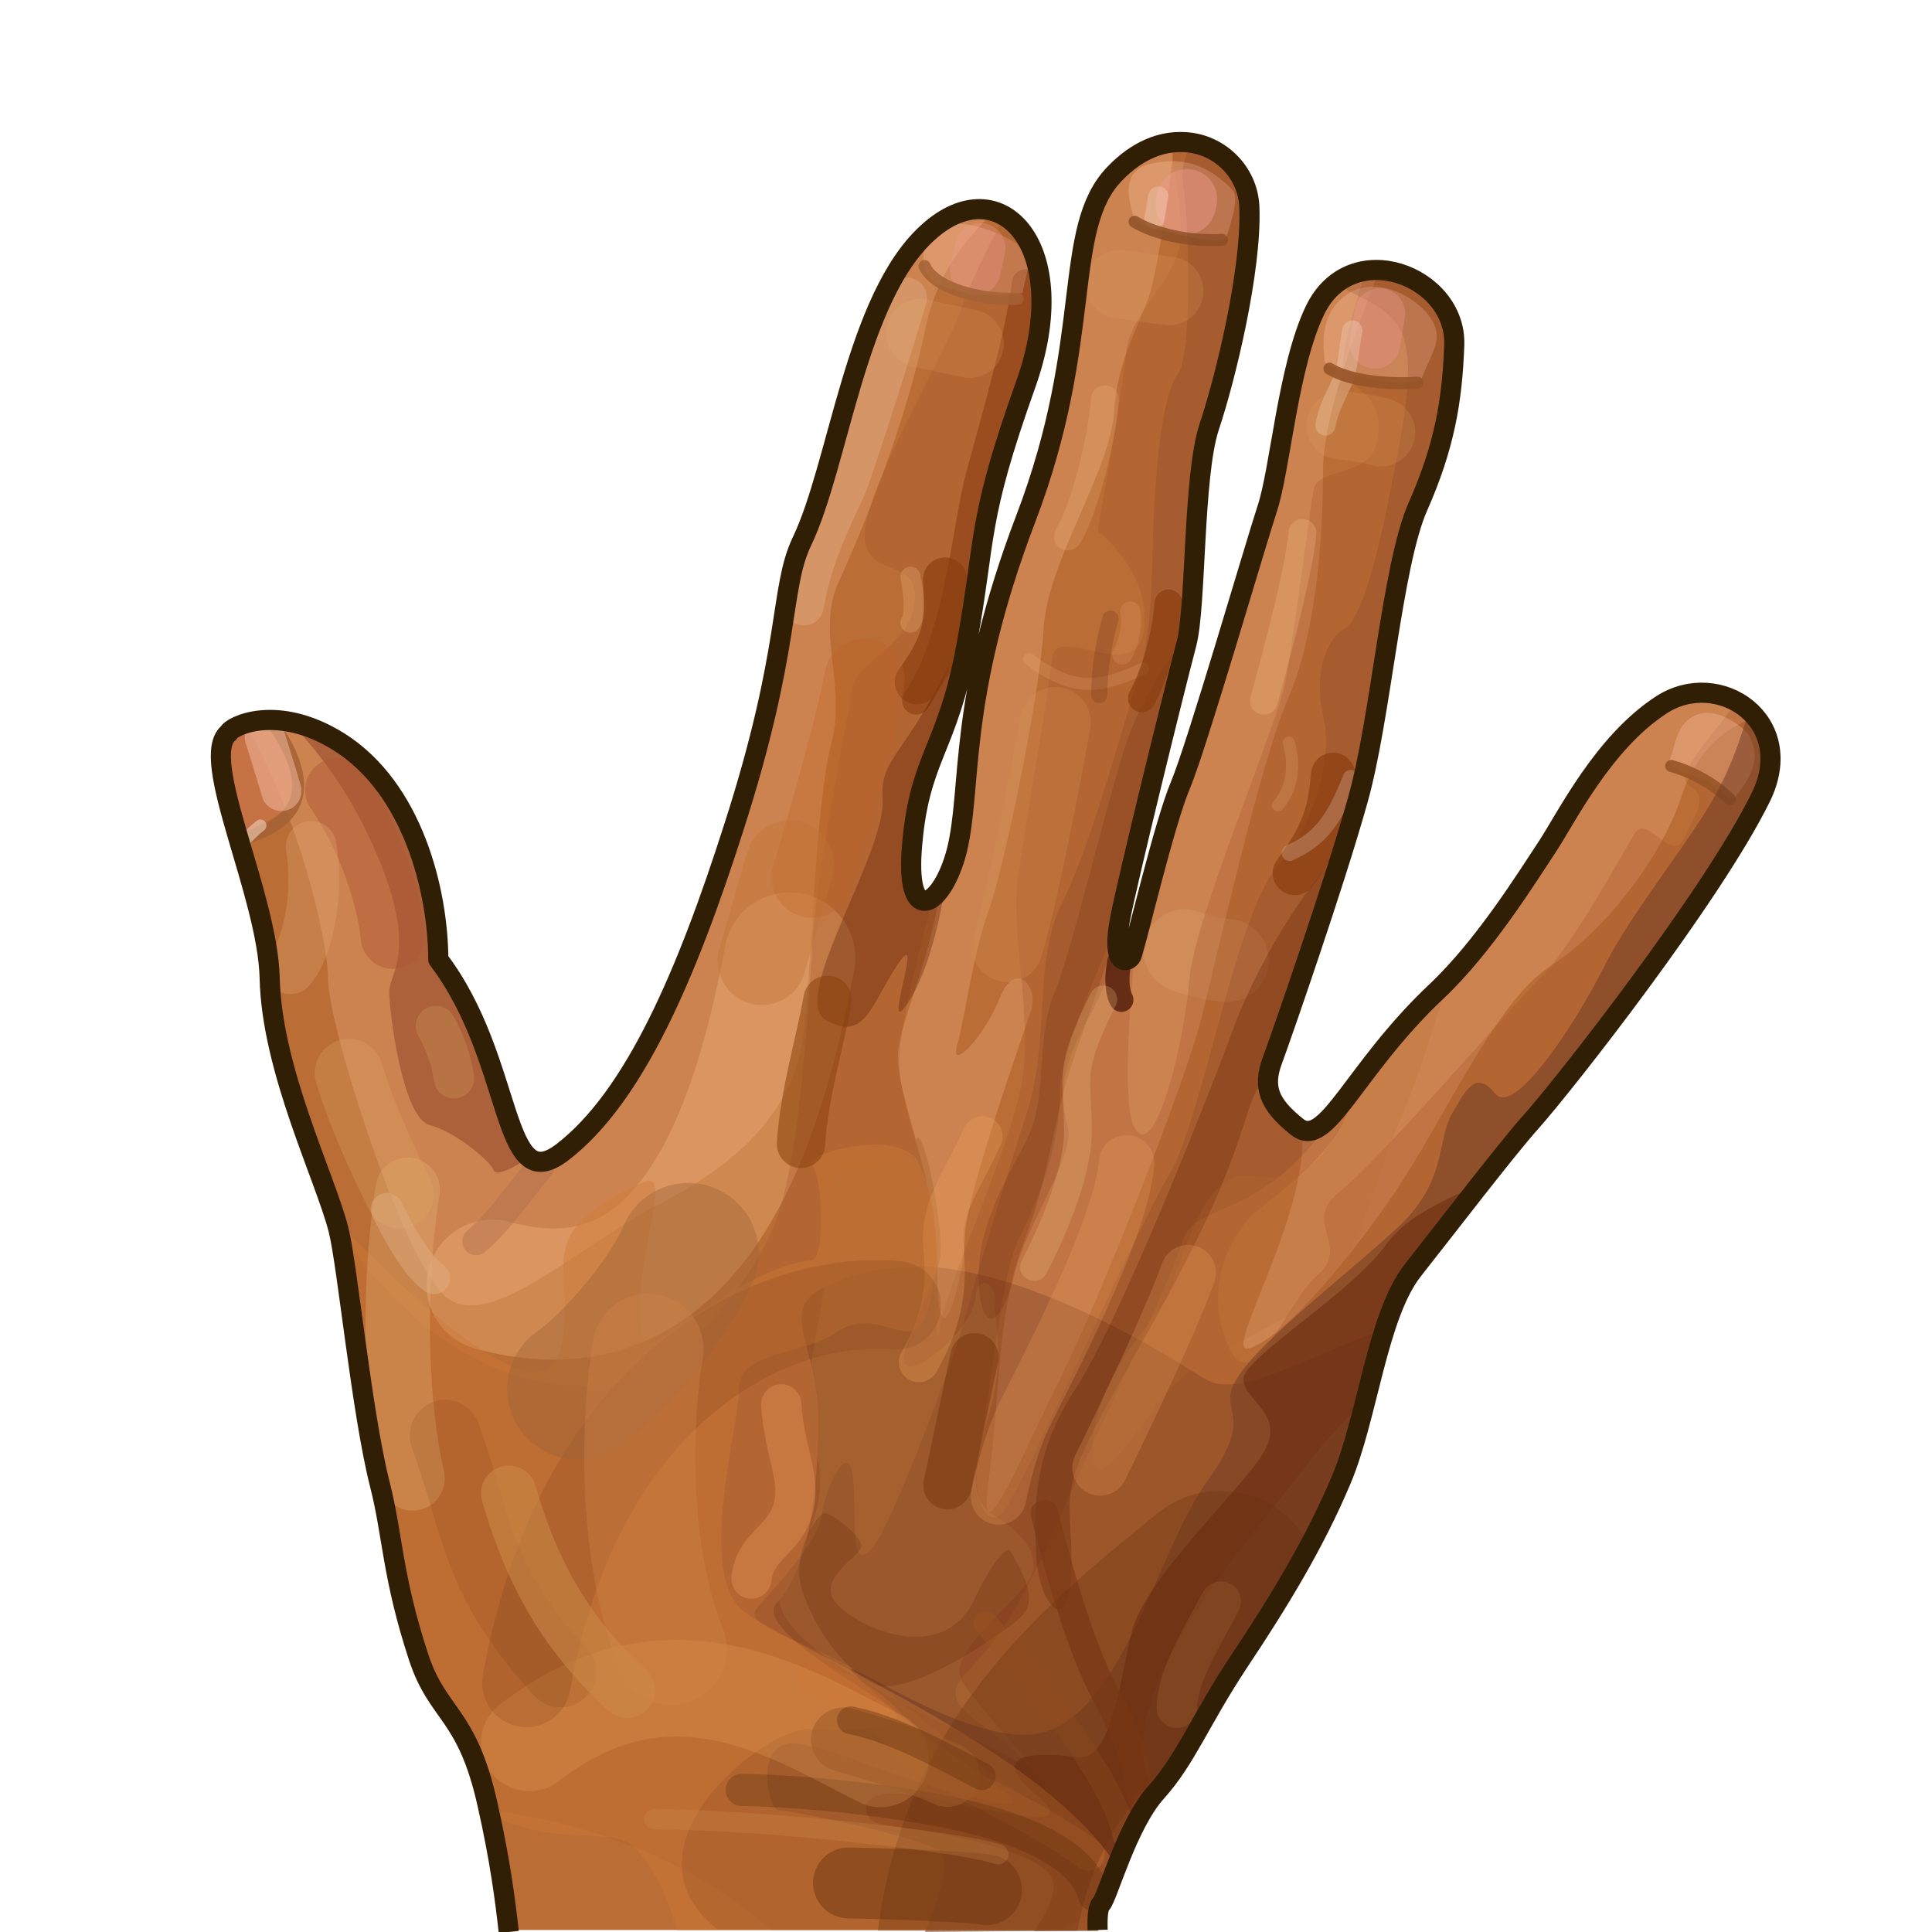 <?xml version="1.0" encoding="UTF-8" standalone="no"?>
<!DOCTYPE svg PUBLIC "-//W3C//DTD SVG 1.0//EN" "http://www.w3.org/TR/2001/REC-SVG-20010904/DTD/svg10.dtd">
<svg xmlns:svg="http://www.w3.org/2000/svg" xmlns="http://www.w3.org/2000/svg" version="1.0" width="100%" height="100%" viewBox="0 0 48 48" id="_lefthand10" style="display:inline">
    <defs id="defs2818"/>
<g id="lefthand10">
<path d="M 29.39,3.53 C 30.28,3.55 31.01,4.27 31.04,5.15 C 31.10,6.7 30.45,9.39 30.04,10.61 C 29.64,11.83 29.72,15.06 29.48,15.98 C 29.12,17.35 28.02,21.84 27.83,22.82 C 27.59,24.06 28.04,23.91 28.11,23.75 C 28.24,23.4 28.92,20.47 29.33,19.5 C 29.74,18.52 31.16,13.63 31.48,12.65 C 31.81,11.67 31.99,9.13 32.67,7.71 C 33.57,5.84 36.20,6.85 36.13,8.58 C 36.08,9.97 35.88,11.11 35.23,12.58 C 34.58,14.04 34.31,17.85 33.73,19.89 C 33.16,21.93 31.85,25.7 31.61,26.35 C 31.37,27 31.51,27.43 32.23,28 C 32.96,28.57 33.61,26.59 35.69,24.63 C 36.87,23.52 37.95,21.78 38.44,21.04 C 38.92,20.31 39.83,18.45 41.28,17.51 C 42.70,16.59 44.69,17.91 43.74,19.82 C 42.53,22.27 38.88,26.93 38.03,27.88 C 37.43,28.55 36.00,30.42 35.10,31.56 C 34.21,32.7 33.98,35.22 33.32,36.77 C 32.67,38.32 31.77,39.8 30.79,41.27 C 29.82,42.73 29.47,43.7 28.73,44.52 C 28.00,45.33 27.52,47.13 27.36,47.3 C 27.28,47.38 27.26,47.61 27.27,47.95 L 12.65,47.95 C 12.56,47.14 12.43,46.14 12.12,44.77 C 11.61,42.49 10.89,42.58 10.41,41.12 C 9.75,39.11 9.77,38.09 9.45,36.84 C 8.99,35.03 8.64,31.36 8.42,30.5 C 8.09,29.2 6.76,26.53 6.71,24.25 C 6.66,22.16 5.36,19.19 5.62,18 C 5.72,17.86 6.92,17.44 8.46,18.4 C 10.29,19.54 10.92,22.08 10.92,23.8 C 12.80,26.35 12.43,29.82 13.98,28.62 C 15.76,27.25 17.06,24.22 18.23,20.56 C 19.67,16.09 19.36,14.64 19.92,13.46 C 20.84,11.55 21.25,7.41 23.05,5.78 C 24.84,4.14 26.71,6.13 25.48,9.56 C 24.26,12.98 24.51,13.3 24.02,15.99 C 23.54,18.68 22.82,18.77 22.65,21.14 C 22.52,23.06 23.42,22.51 23.77,21.14 C 24.16,19.6 23.77,17.39 25.48,12.9 C 27.20,8.41 26.36,5.69 27.70,4.31 C 28.26,3.73 28.85,3.51 29.39,3.53 z" id="p2842" style="fill:#ba6d35;fill-opacity:1;stroke:none"/>
<path d="M 19.62,23.8 C 18.80,28.2 17.09,33.28 12.23,31.93" id="p4023" style="fill:none;stroke:#e8a86f;stroke-width:3.26;stroke-linecap:round;stroke-linejoin:miter;stroke-miterlimit:4;stroke-dasharray:none;stroke-opacity:0.47"/>
<path d="M 42.42,17.21 C 42.89,17.24 43.30,17.48 43.60,17.83 C 42.66,18.14 42.08,18.86 41.76,19.83 C 41.28,21.29 39.88,23.13 38.51,24.01 C 37.15,24.89 35.88,27.83 34.61,29.69 C 33.34,31.54 31.80,33.3 31.02,33.5 C 30.36,33.66 32.49,30.28 32.36,28.07 C 33.04,28.31 33.75,26.47 35.70,24.64 C 36.88,23.53 37.96,21.79 38.45,21.05 C 38.94,20.32 39.85,18.46 41.30,17.53 C 41.65,17.29 42.05,17.19 42.42,17.21 z" id="p3665" style="fill:#f0ad7f;fill-opacity:0.35;stroke:none"/>
<path d="M 25.49,7.03 C 25.31,8.4 24.70,10.49 24.34,11.82 C 23.98,13.15 23.84,15.78 22.76,17.41" id="p3926" style="fill:none;stroke:#893d0f;stroke-width:0.69;stroke-linecap:round;stroke-linejoin:miter;marker:none;stroke-miterlimit:4;stroke-dasharray:none;stroke-dashoffset:0;stroke-opacity:0.66;visibility:visible;display:inline;overflow:visible;enable-background:accumulate"/>
<path d="M 24.36,5.18 C 24.48,5.18 24.58,5.23 24.70,5.27 C 23.90,6 23.25,6.9 22.99,8.17 C 22.51,10.51 21.43,13.17 20.84,14.45 C 20.26,15.72 21.04,16.98 20.66,18.45 C 20.27,19.91 20.17,23.81 19.98,25.57 C 19.79,27.33 18.70,28.7 16.45,29.88 C 14.21,31.05 12.16,33.1 11.08,32.22 C 10.01,31.34 8.15,25.49 8.15,24.32 C 8.15,23.38 7.44,20.26 6.03,17.86 C 6.51,17.76 7.39,17.75 8.46,18.42 C 10.29,19.56 10.92,22.1 10.92,23.82 C 12.80,26.35 12.43,29.82 13.98,28.62 C 15.76,27.25 17.06,24.22 18.23,20.56 C 19.67,16.09 19.36,14.64 19.92,13.46 C 20.84,11.55 21.25,7.41 23.05,5.78 C 23.50,5.37 23.95,5.17 24.36,5.18 z" id="p3667" style="fill:#f0ad7f;fill-opacity:0.35;stroke:none"/>
<path d="M 25.41,7.27 C 25.48,6.8 25.70,6.43 25.38,6.14 C 25.05,5.85 23.77,5.3 23.29,5.7 C 22.82,6.1 22.89,6.72 23.11,6.94 C 23.33,7.16 24.46,7.49 25.42,7.27 L 25.41,7.27 z" id="p3941" style="fill:#fcbfa4;fill-opacity:0.33;fill-rule:nonzero;stroke:none;marker:none;visibility:visible;display:inline;overflow:visible;enable-background:accumulate"/>
<path d="M 29.17,3.56 C 29.05,4.83 28.78,6.42 28.64,7.02 C 28.45,7.9 27.77,8.77 27.68,10.23 C 27.59,11.69 26.03,13.94 25.93,15.6 C 25.84,17.26 24.95,21.55 24.56,22.63 C 24.17,23.7 23.98,25.28 23.78,25.97 C 23.59,26.65 24.45,25.77 24.84,24.79 C 25.23,23.82 25.81,24.52 25.62,25.1 C 25.43,25.68 23.97,29.77 23.97,30.75 C 23.97,31.72 23.29,34.16 23.29,31.62 C 23.29,29.08 22.13,27.04 22.33,25.97 C 22.48,25.15 23.14,23.67 23.36,22.1 C 23.52,21.89 23.69,21.56 23.79,21.14 C 24.16,19.6 23.77,17.39 25.48,12.9 C 27.20,8.41 26.36,5.69 27.70,4.31 C 28.19,3.81 28.70,3.6 29.17,3.56 z" id="p3671" style="fill:#f0ad7f;fill-opacity:0.35;stroke:none;display:inline"/>
<path d="M 34.27,6.71 C 33.59,8.47 32.87,10.43 32.87,11.71 C 32.87,13.47 32.68,15.8 32.00,17.36 C 31.32,18.92 30.24,23.73 29.85,25.29 C 29.46,26.85 27.40,32.13 26.32,34.29 C 25.25,36.44 24.28,38.87 24.57,36.72 C 24.86,34.57 24.76,32.61 25.44,30.85 C 26.12,29.09 26.13,27.83 26.72,26.17 C 27.01,25.35 27.35,24.35 27.84,22.92 C 27.64,24.03 28.05,23.91 28.11,23.75 C 28.24,23.4 28.92,20.47 29.33,19.5 C 29.74,18.52 31.16,13.63 31.48,12.65 C 31.81,11.67 31.99,9.13 32.67,7.71 C 33.02,6.97 33.64,6.69 34.26,6.71 L 34.27,6.71 z" id="p3673" style="fill:#f0ad7f;fill-opacity:0.35;stroke:none;display:inline"/>
<path d="M 30.49,23.86 C 29.93,23.83 29.44,23.62 29.44,23.62" id="p3976" style="fill:none;stroke:#deb084;stroke-width:2.06;stroke-linecap:round;stroke-linejoin:miter;stroke-miterlimit:4;stroke-dasharray:none;stroke-opacity:0.2;display:inline"/>
<path d="M 29.39,3.53 C 30.28,3.55 31.01,4.27 31.04,5.15 C 31.10,6.7 30.45,9.39 30.04,10.61 C 29.64,11.83 29.72,15.06 29.48,15.98 C 29.12,17.35 28.02,21.84 27.83,22.82 C 27.60,24.04 28.04,23.89 28.11,23.72 C 28.12,23.69 28.20,23.39 28.23,23.29 C 28.06,25 27.87,27.49 28.20,28.04 C 28.72,28.88 29.44,25.78 29.55,24.34 C 29.65,22.89 31.72,18.03 31.92,17 C 32.13,15.96 32.54,12.67 32.64,12.15 C 32.74,11.63 34.00,11.85 34.20,11.03 C 34.41,10.2 34.00,9.77 33.48,9.46 C 33.16,9.27 33.57,7.88 33.92,6.75 C 34.98,6.57 36.19,7.4 36.14,8.59 C 36.09,9.98 35.89,11.12 35.24,12.59 C 34.59,14.05 34.32,17.86 33.74,19.9 C 33.17,21.94 31.86,25.71 31.62,26.36 C 31.38,27.01 31.52,27.44 32.24,28.01 C 32.62,28.31 32.99,27.88 33.55,27.14 C 33.62,28.31 31.78,29.63 31.21,30.1 C 30.60,30.61 29.88,31.96 30.50,33.41 C 31.11,34.85 31.92,32.39 32.75,31.66 C 33.56,30.96 32.34,30.34 33.27,29.62 C 34.20,28.9 37.41,25.17 38.23,24.34 C 39.06,23.51 40.30,21.23 40.61,20.71 C 40.92,20.2 41.52,21.46 41.83,20.84 C 42.14,20.22 42.47,19.8 41.95,19.5 C 41.62,19.29 42.32,18.52 43.14,17.46 C 43.86,17.85 44.30,18.74 43.76,19.83 C 42.55,22.28 38.90,26.94 38.05,27.89 C 37.45,28.56 36.02,30.43 35.12,31.57 C 34.23,32.71 34.00,35.23 33.34,36.78 C 32.69,38.33 31.79,39.81 30.81,41.28 C 29.84,42.74 29.49,43.71 28.75,44.53 C 28.02,45.34 27.54,47.14 27.38,47.31 C 27.30,47.39 27.28,47.62 27.29,47.96 L 19.17,47.96 C 16.94,46 14.33,45.27 12.17,44.96 C 12.16,44.9 12.16,44.85 12.14,44.78 C 11.63,42.5 10.91,42.59 10.43,41.13 C 9.77,39.12 9.79,38.1 9.47,36.85 C 9.02,35.08 8.66,31.55 8.44,30.6 C 10.94,34.24 13.62,34.52 14.94,34.44 C 16.69,34.34 18.63,31.96 19.25,30.41 C 19.86,28.87 20.08,25.16 20.18,23.51 C 20.24,21.87 21.07,17.84 21.17,17.12 C 21.28,16.4 22.63,16.07 22.73,14.93 C 22.84,13.8 21.48,14.41 21.48,13.28 C 21.48,12.14 23.54,8.73 23.95,7.5 C 24.12,7 24.53,6.18 24.95,5.37 C 25.81,5.88 26.24,7.44 25.48,9.56 C 24.26,12.98 24.51,13.3 24.02,15.99 C 23.54,18.68 22.82,18.77 22.65,21.14 C 22.57,22.27 22.86,22.54 23.18,22.29 C 22.93,23.24 22.34,25.45 22.34,26.38 C 22.34,27.51 23.34,29.88 23.24,30.81 C 23.16,31.53 23.23,33.06 23.30,33.21 C 23.31,33.18 23.34,33.13 23.36,33 C 23.46,31.97 25.21,28.35 25.42,26.69 C 25.62,25.04 25.09,23.07 25.30,21.73 C 25.50,20.39 26.04,17.29 26.14,16.36 C 26.24,15.44 28.21,17.08 28.42,15.65 C 28.62,14.21 27.27,13.19 27.27,13.19 C 27.27,13.19 27.88,9.79 27.98,8.76 C 28.09,7.71 29.23,7 29.33,5.96 C 29.38,5.44 29.22,4.5 29.08,3.56 C 29.19,3.54 29.29,3.52 29.39,3.53 z" id="p2842-1" style="fill:#9f4e2c;fill-opacity:0.27;stroke:none;display:inline"/>
<path d="M 30.63,4.73 C 30.01,4.07 29.35,3.89 28.58,4.07 C 27.81,4.25 28.07,5.02 28.14,5.31 C 28.20,5.62 28.86,5.73 29.34,5.84 C 29.82,5.95 30.44,6.06 30.48,5.87 C 30.52,5.69 30.81,4.95 30.63,4.73 z" id="p3938" style="fill:#fcbfa4;fill-opacity:0.33;fill-rule:nonzero;stroke:none;marker:none;visibility:visible;display:inline;overflow:visible;enable-background:accumulate"/>
<path d="M 35.29,9.47 C 35.62,8.66 35.84,8.44 35.58,7.96 C 35.32,7.49 34.29,6.79 33.49,7.3 C 32.69,7.81 32.91,8.8 32.91,8.98 C 32.91,9.16 34.48,9.67 35.29,9.45 L 35.29,9.47 z" id="p3935" style="fill:#fcbfa4;fill-opacity:0.33;fill-rule:nonzero;stroke:none;marker:none;visibility:visible;display:inline;overflow:visible;enable-background:accumulate"/>
<path d="M 43.56,18.54 C 43.71,19.01 43.33,19.54 43.13,19.77 C 42.93,20 42.80,19.59 42.38,19.39 C 41.95,19.19 41.37,19.12 41.49,18.85 C 41.62,18.57 41.62,18.12 41.97,17.86 C 42.33,17.6 42.71,17.72 43.05,17.92 C 43.38,18.12 43.51,18.3 43.55,18.53 L 43.56,18.54 z" id="p3906" style="fill:#fcbfa4;fill-opacity:0.33;stroke:none;display:inline"/>
<path d="M 42.98,19.86 C 42.53,19.41 41.88,19.12 41.52,19.03" id="p3909" style="fill:none;stroke:#965528;stroke-width:0.30;stroke-linecap:round;stroke-linejoin:miter;stroke-miterlimit:4;stroke-dasharray:none;stroke-opacity:0.91"/>
<path d="M 22.83,31.46 C 25.62,31.52 29.03,33.69 29.92,34.25 C 30.74,34.75 32.09,33.88 34.45,33 C 34.45,33.01 34.45,33.04 34.45,33.06 C 34.26,33.66 34.09,34.3 33.92,34.96 C 33.88,35.14 33.82,35.31 33.77,35.49 C 33.73,35.63 33.69,35.78 33.65,35.92 C 33.63,36 33.59,36.08 33.56,36.17 C 33.49,36.38 33.43,36.6 33.35,36.79 C 32.70,38.34 31.80,39.82 30.82,41.29 C 29.85,42.75 29.50,43.72 28.76,44.54 C 28.67,44.64 28.60,44.75 28.51,44.88 C 28.43,45.01 28.34,45.13 28.26,45.28 C 28.17,45.46 28.07,45.65 27.98,45.84 C 27.94,45.94 27.90,46.05 27.86,46.15 C 27.84,46.21 27.83,46.27 27.80,46.33 C 27.72,46.53 27.65,46.76 27.59,46.92 C 27.58,46.95 27.54,47.01 27.53,47.04 C 27.52,47.09 27.49,47.16 27.44,47.22 C 27.27,47.43 26.89,47.68 26.41,47.93 L 17.82,47.93 C 15.24,45.88 19.04,42.9 20.11,42.96 C 21.37,43.04 22.60,42.89 22.20,42.5 C 21.81,42.11 18.67,40.45 19.30,39.82 C 19.92,39.2 20.33,37.65 20.33,35.29 C 20.33,32.94 18.77,32.28 21.67,31.58 C 22.03,31.5 22.42,31.48 22.82,31.49 L 22.83,31.46 z" id="p3717" style="fill:#4d2311;fill-opacity:0.22;stroke:none;display:inline"/>
<path d="M 24.73,32.59 C 24.80,33.29 24.88,34.08 24.58,35.1 C 24.27,36.12 23.96,37.14 24.65,37.61 C 25.35,38.08 25.75,38.47 25.67,39.02 C 25.60,39.57 23.55,40.98 23.87,41.69 C 24.18,42.39 26.38,44.44 25.20,43.73 C 24.03,43.03 18.53,40.83 19.47,39.33 C 20.41,37.84 20.57,36.66 20.17,35.8 C 19.78,34.94 20.48,32.35 20.56,31.48 C 20.63,30.62 20.41,29.05 21.03,29.05 C 21.65,29.05 22.60,28.98 22.75,28.35 C 22.90,27.73 23.45,30.47 23.37,31.17 C 23.30,31.87 22.20,33.68 22.51,33.92 C 22.82,34.15 24.16,32.98 24.23,32.27 C 24.30,31.57 24.85,31.88 24.70,32.58 L 24.73,32.59 z" id="p3720" style="fill:#ae6b34;fill-opacity:0.5;stroke:none;display:inline"/>
<path d="M 43.45,17.65 C 43.98,18.11 44.22,18.9 43.76,19.83 C 42.55,22.28 38.90,26.94 38.05,27.89 C 37.45,28.56 36.02,30.43 35.12,31.57 C 34.23,32.71 34.00,35.23 33.34,36.78 C 32.69,38.33 31.79,39.81 30.81,41.28 C 29.84,42.74 29.49,43.71 28.75,44.53 C 28.02,45.34 27.54,47.14 27.38,47.31 C 27.30,47.39 27.28,47.62 27.29,47.96 L 22.98,48 C 23.36,47.1 23.66,46.14 23.26,45.94 C 22.48,45.55 19.65,44.98 19.36,44.98 C 19.07,44.98 18.69,43.13 19.86,43.33 C 21.03,43.52 22.20,44.21 24.36,44.7 C 26.51,45.18 23.86,44 21.71,42.05 C 19.56,40.1 24.06,43.7 26.02,43.01 C 27.97,42.33 28.74,38.53 30.02,36.76 C 31.29,35 30.11,35.12 30.80,34.14 C 31.48,33.17 33.43,31.69 34.70,30.52 C 35.97,29.35 35.68,28.37 36.07,27.68 C 36.46,27 36.67,26.6 37.16,27.18 C 37.66,27.74 39.21,25.29 39.80,24.12 C 40.38,22.95 41.36,21.7 42.14,20.53 C 42.74,19.63 43.08,18.93 43.45,17.65 z" id="p3730" style="fill:#733e26;fill-opacity:0.54;stroke:none;display:inline"/>
<path d="M 36.86,29.34 C 36.26,30.1 35.62,30.94 35.11,31.59 C 34.22,32.73 33.99,35.25 33.33,36.8 C 32.68,38.35 31.78,39.83 30.80,41.3 C 29.83,42.76 29.48,43.73 28.74,44.55 C 28.01,45.36 27.53,47.16 27.37,47.33 C 27.29,47.41 27.27,47.64 27.28,47.98 L 25.69,47.98 C 26.08,47.42 26.34,46.87 26.06,46.55 C 25.34,45.73 22.23,45.41 21.81,45.3 C 21.40,45.2 21.21,44.38 22.65,44.59 C 24.09,44.79 27.08,45.72 25.74,44.59 C 24.40,43.46 25.94,43.55 26.77,43.66 C 27.59,43.76 27.80,41.91 28.11,40.57 C 28.41,39.23 30.90,36.97 31.42,36.04 C 31.93,35.12 30.89,34.78 30.89,34.26 C 30.89,33.75 33.56,32.12 34.39,30.98 C 34.95,30.21 35.66,29.94 36.85,29.36 L 36.86,29.34 z" id="p2832" style="fill:#581902;fill-opacity:0.37;stroke:none;display:inline"/>
<path d="M 29.70,3.56 C 30.43,3.72 31.01,4.38 31.04,5.15 C 31.10,6.7 30.45,9.39 30.04,10.61 C 29.64,11.83 29.72,15.06 29.48,15.98 C 29.12,17.35 28.02,21.84 27.83,22.82 C 27.25,24.11 26.33,26.25 26.33,27.22 C 26.33,28.53 25.74,29.93 25.30,30.81 C 24.87,31.68 24.66,34.31 24.37,35.77 C 24.08,37.23 24.50,37.93 24.87,37.64 C 25.23,37.35 28.25,30.49 29.05,29.18 C 29.85,27.87 30.71,22.7 31.73,21.53 C 32.75,20.37 33.10,18.69 32.88,17.82 C 32.67,16.95 32.83,15.97 33.41,15.61 C 33.99,15.25 34.48,12.57 34.78,10.96 C 35.34,7.89 34.72,7.85 33.16,7.06 C 34.28,6.16 36.18,7.11 36.12,8.59 C 36.07,9.98 35.87,11.12 35.22,12.59 C 34.57,14.05 34.30,17.86 33.72,19.9 C 33.15,21.94 31.84,25.71 31.60,26.36 C 31.36,27.01 31.50,27.44 32.22,28.01 C 32.52,28.24 32.83,28.03 33.22,27.58 C 31.43,30.39 29.70,29.8 29.38,30.83 C 29.02,31.99 27.27,35.55 26.54,37.23 C 25.81,38.91 25.17,40.38 24.08,41.48 C 22.99,42.57 24.78,42.63 25.95,44.38 C 27.12,46.15 23.33,43.09 22.02,42 C 20.70,40.9 18.36,40.48 18.80,39.96 C 19.24,39.45 20.35,38.28 20.42,37.62 C 20.50,36.96 21.13,35.64 21.20,36.81 C 21.28,37.98 21.13,39.01 21.64,38.5 C 22.15,37.98 23.78,33.52 23.92,32.93 C 24.07,32.35 24.93,29.45 25.52,27.62 C 26.10,25.79 25.66,23.89 26.39,22.43 C 27.12,20.97 27.93,17.91 28.30,16.75 C 28.66,15.58 28.60,14.17 28.67,12.71 C 28.75,11.25 28.90,9.79 29.27,9.28 C 29.63,8.76 29.54,5.55 29.39,4.53 C 29.34,4.19 29.45,3.86 29.61,3.56 C 29.64,3.56 29.67,3.56 29.70,3.56 z" id="p3756" style="fill:#682d1f;fill-opacity:0.15;stroke:none;display:inline"/>
<path d="M 33.39,21.03 C 32.76,23.1 31.82,25.82 31.61,26.37 C 31.59,26.43 31.60,26.49 31.58,26.55 C 31.36,26.78 31.17,27.12 31.02,27.58 C 30.41,29.51 29.87,30.72 28.02,33.98 C 26.18,37.23 26.62,36.88 26.62,38.82 C 26.62,40.75 25.84,39.95 25.75,38.73 C 25.67,37.5 25.67,36.1 26.71,34.52 C 27.76,32.94 30.03,27.23 30.64,25.56 C 31.10,24.3 32.12,22.39 33.39,21.03 z" id="p3656" style="fill:#581902;fill-opacity:0.26;fill-rule:nonzero;stroke:none;marker:none;visibility:visible;display:inline;overflow:visible;enable-background:accumulate"/>
<path d="M 29.55,15.59 C 29.53,15.72 29.51,15.91 29.48,16 C 29.12,17.37 28.02,21.86 27.83,22.84 C 27.77,23.19 27.75,23.43 27.77,23.59 C 27.55,24.19 27.32,24.8 27.06,25.27 C 26.27,26.67 26.36,27.31 26.53,28.02 C 26.70,28.72 25.49,30.46 25.22,31.61 C 24.96,32.75 24.41,33.38 24.32,31.89 C 24.24,30.4 25.12,29.14 25.57,28.18 C 26.01,27.22 25.75,25.74 26.19,24.68 C 26.63,23.63 27.41,20.26 27.94,18.59 C 28.32,17.39 29.02,16.38 29.56,15.59 L 29.55,15.59 z" id="p3659" style="fill:#581902;fill-opacity:0.15;fill-rule:nonzero;stroke:none;marker:none;visibility:visible;display:inline;overflow:visible;enable-background:accumulate"/>
<path d="M 24.11,15.4 C 24.08,15.6 24.07,15.75 24.02,15.99 C 23.54,18.68 22.82,18.77 22.65,21.14 C 22.54,22.68 23.11,22.62 23.52,21.82 C 23.42,22.46 23.14,24.04 22.56,24.91 C 21.86,25.96 23.01,22.89 22.31,23.95 C 21.61,25 21.50,25.88 20.53,25.35 C 19.57,24.83 22.02,21.23 21.93,19.82 C 21.86,18.7 22.61,18.84 24.11,15.39 L 24.11,15.4 z" id="p3662" style="fill:#581902;fill-opacity:0.33;fill-rule:nonzero;stroke:none;marker:none;visibility:visible;display:inline;overflow:visible;enable-background:accumulate"/>
<path d="M 35.98,24.34 C 35.59,25.64 35.13,27.08 34.73,27.96 C 34.17,29.22 33.71,31.49 32.70,32.24 C 31.70,32.98 29.78,33.74 29.08,34.49 C 28.39,35.23 27.06,37.61 27.15,35.86 C 27.23,34.12 28.71,32.83 29.02,32.18 C 29.32,31.53 29.84,29 31.11,29.21 C 32.23,29.41 33.16,28.89 33.42,27.31 C 33.94,26.64 34.64,25.65 35.70,24.65 C 35.80,24.56 35.89,24.44 35.98,24.34 L 35.98,24.34 z" id="p3746" style="fill:#b76d31;fill-opacity:0.2;stroke:none;display:inline"/>
<path d="M 33.98,34.71 C 33.80,35.46 33.58,36.2 33.33,36.8 C 32.68,38.35 31.78,39.83 30.80,41.3 C 29.83,42.76 29.48,43.73 28.74,44.55 C 27.18,42.41 31.34,37.89 32.27,36.65 C 32.74,36.01 33.27,35.41 33.98,34.71 L 33.98,34.71 z" id="p3749" style="fill:#855e3e;fill-opacity:0.18;stroke:none;display:inline"/>
<path d="M 25.12,38.56 C 25.46,39.17 25.81,39.78 25.33,40.21 C 24.85,40.64 22.45,42.26 21.67,41.82 C 20.89,41.39 20.23,40.43 19.93,39.51 C 19.63,38.6 20.32,37.59 20.49,37.59 C 20.66,37.59 21.40,38.15 21.40,38.41 C 21.40,38.67 20.23,39.23 20.79,39.85 C 21.35,40.46 23.40,41.37 24.19,39.77 C 24.97,38.16 25.15,38.55 25.10,38.55 L 25.12,38.56 z" id="p3752" style="fill:#581902;fill-opacity:0.18;fill-rule:nonzero;stroke:none;marker:none;visibility:visible;display:inline;overflow:visible;enable-background:accumulate"/>
<path d="M 27.05,46.08 C 25.69,45.08 24.05,44.44 23.13,43.8 C 22.22,43.17 21.86,42.16 20.22,41.71" id="p3859" style="fill:none;stroke:#b8612c;stroke-width:0.80;stroke-linecap:round;stroke-linejoin:miter;stroke-miterlimit:4;stroke-dasharray:none;stroke-opacity:0.37;display:inline"/>
<path d="M 30.33,39.79 C 29.79,40.79 29.24,41.7 29.24,42.43" id="p3862" style="fill:none;stroke:#ea9f5c;stroke-width:1px;stroke-linecap:round;stroke-linejoin:miter;stroke-opacity:0.18;display:inline"/>
<path d="M 25.95,37.6 C 26.49,39.78 27.04,41.33 27.50,42.16 C 27.95,42.98 28.32,43.89 28.32,44.62" id="p3865" style="fill:none;stroke:#7f3b17;stroke-width:0.69;stroke-linecap:round;stroke-linejoin:miter;stroke-miterlimit:4;stroke-dasharray:none;stroke-opacity:0.7;display:inline"/>
<path d="M 24.49,40.33 C 25.85,41.97 27.68,44.25 27.95,45.62" id="p3868" style="fill:none;stroke:#9b5521;stroke-width:0.60;stroke-linecap:round;stroke-linejoin:miter;stroke-miterlimit:4;stroke-dasharray:none;stroke-opacity:0.41;display:inline"/>
<path d="M 27.81,23.89 C 27.68,24.57 27.86,24.84 27.86,24.84" id="p3871" style="fill:none;stroke:#511d0b;stroke-width:0.60;stroke-linecap:round;stroke-linejoin:miter;stroke-miterlimit:4;stroke-dasharray:none;stroke-opacity:0.81;display:inline"/>
<path d="M 27.41,24.83 C 26.50,26.65 26.78,26.74 26.78,28.11 C 26.78,29.47 25.69,31.48 25.69,31.48" id="p3874" style="fill:none;stroke:#ecbe7f;stroke-width:0.69;stroke-linecap:round;stroke-linejoin:miter;stroke-miterlimit:4;stroke-dasharray:none;stroke-opacity:0.26;display:inline"/>
<path d="M 27.99,28.89 C 27.86,30.57 25.88,34.27 25.44,35.18 C 25.01,36.08 24.81,37.19 24.81,37.19" id="p3879" style="fill:none;stroke:#efa35e;stroke-width:1.38;stroke-linecap:round;stroke-linejoin:miter;stroke-miterlimit:4;stroke-dasharray:none;stroke-opacity:0.25;display:inline"/>
<path d="M 29.52,31.62 C 28.97,33.15 27.33,36.47 27.33,36.47" id="p3882" style="fill:none;stroke:#efa35e;stroke-width:1.38;stroke-linecap:round;stroke-linejoin:miter;marker:none;stroke-miterlimit:4;stroke-dasharray:none;stroke-dashoffset:0;stroke-opacity:0.25;visibility:visible;display:inline;overflow:visible;enable-background:accumulate"/>
<path d="M 24.41,28.23 C 23.84,29.46 23.35,30.04 23.44,30.97 C 23.52,31.89 23.48,32.69 22.83,33.84" id="p3911" style="fill:none;stroke:#efa35e;stroke-width:1;stroke-linecap:round;stroke-linejoin:miter;marker:none;stroke-miterlimit:4;stroke-dasharray:none;stroke-dashoffset:0;stroke-opacity:0.31;visibility:visible;display:inline;overflow:visible;enable-background:accumulate"/>
<path d="M 34.28,7.79 L 34.16,8.53" id="p3965" style="fill:none;stroke:#f39d94;stroke-width:1.26;stroke-linecap:round;stroke-linejoin:miter;stroke-miterlimit:4;stroke-dasharray:none;stroke-opacity:0.31;display:inline"/>
<path d="M 33.60,8.21 C 33.51,8.63 33.51,8.98 33.41,9.31 C 33.32,9.63 33.03,10.02 32.93,10.57" id="p3968" style="fill:none;stroke:#fae9dc;stroke-width:0.5;stroke-linecap:round;stroke-linejoin:miter;stroke-miterlimit:4;stroke-dasharray:none;stroke-opacity:0.27"/>
<path d="M 34.31,10.74 C 34.02,10.63 33.31,10.57 33.31,10.57" id="p3970" style="fill:none;stroke:#e6a869;stroke-width:1.70;stroke-linecap:round;stroke-linejoin:miter;stroke-miterlimit:4;stroke-dasharray:none;stroke-opacity:0.18;display:inline"/>
<path d="M 32.36,13.24 C 32.27,14.33 31.40,17.41 31.40,17.41" id="p3973" style="fill:none;stroke:#f7c08b;stroke-width:0.69;stroke-linecap:round;stroke-linejoin:miter;stroke-miterlimit:4;stroke-dasharray:none;stroke-opacity:0.27;display:inline"/>
<path d="M 35.22,9.51 C 34.36,9.56 33.49,9.44 33.03,9.16" id="p3992" style="fill:none;stroke:#965528;stroke-width:0.30;stroke-linecap:round;stroke-linejoin:miter;marker:none;stroke-miterlimit:4;stroke-dasharray:none;stroke-dashoffset:0;stroke-opacity:0.91;visibility:visible;display:inline;overflow:visible;enable-background:accumulate"/>
<path d="M 29.49,4.95 L 29.46,5.08" id="p2877" style="fill:none;stroke:#f39d94;stroke-width:1.5;stroke-linecap:round;stroke-linejoin:miter;marker:none;stroke-miterlimit:4;stroke-dasharray:none;stroke-dashoffset:0;stroke-opacity:0.43;visibility:visible;display:inline;overflow:visible;enable-background:accumulate"/>
<path d="M 28.68,5.43 L 28.78,4.88" id="p3685" style="fill:none;stroke:#fae9dc;stroke-width:0.5;stroke-linecap:round;stroke-linejoin:miter;marker:none;stroke-miterlimit:4;stroke-dasharray:none;stroke-dashoffset:0;stroke-opacity:0.27;visibility:visible;display:inline;overflow:visible;enable-background:accumulate"/>
<path d="M 30.36,5.96 C 29.50,6.01 28.64,5.79 28.19,5.51" id="p3992-9" style="fill:none;stroke:#8b4e25;stroke-width:0.30;stroke-linecap:round;stroke-linejoin:miter;marker:none;stroke-miterlimit:4;stroke-dasharray:none;stroke-dashoffset:0;stroke-opacity:0.81;visibility:visible;display:inline;overflow:visible;enable-background:accumulate"/>
<path d="M 32.02,18.45 C 32.22,19.16 32.02,19.71 31.75,20.01" id="p3718" style="fill:none;stroke:#f7c08b;stroke-width:0.30;stroke-linecap:round;stroke-linejoin:miter;marker:none;stroke-miterlimit:4;stroke-dasharray:none;stroke-dashoffset:0;stroke-opacity:0.18;visibility:visible;display:inline;overflow:visible;enable-background:accumulate"/>
<path d="M 29.05,7.23 L 27.82,7.06" id="p3721" style="fill:none;stroke:#e6a869;stroke-width:1.70;stroke-linecap:round;stroke-linejoin:miter;marker:none;stroke-miterlimit:4;stroke-dasharray:none;stroke-dashoffset:0;stroke-opacity:0.18;visibility:visible;display:inline;overflow:visible;enable-background:accumulate"/>
<path d="M 27.45,9.92 C 27.39,10.87 26.94,12.68 26.53,13.33" id="p3723" style="fill:none;stroke:#f7c08b;stroke-width:0.69;stroke-linecap:round;stroke-linejoin:miter;marker:none;stroke-miterlimit:4;stroke-dasharray:none;stroke-dashoffset:0;stroke-opacity:0.2;visibility:visible;display:inline;overflow:visible;enable-background:accumulate"/>
<path d="M 28.40,16.61 C 27.25,17.15 26.60,17.15 25.57,16.38" id="p3727" style="fill:none;stroke:#f7c08b;stroke-width:0.30;stroke-linecap:round;stroke-linejoin:miter;marker:none;stroke-miterlimit:4;stroke-dasharray:none;stroke-dashoffset:0;stroke-opacity:0.16;visibility:visible;display:inline;overflow:visible;enable-background:accumulate"/>
<path d="M 24.21,33.72 L 23.54,36.9" id="p3788" style="fill:none;stroke:#6a2805;stroke-width:1.20;stroke-linecap:round;stroke-linejoin:miter;stroke-miterlimit:4;stroke-dasharray:none;stroke-opacity:0.37;display:inline"/>
<path d="M 24.23,6.71 L 24.35,6.17" id="p3804" style="fill:none;stroke:#f39d94;stroke-width:1.26;stroke-linecap:round;stroke-linejoin:miter;marker:none;stroke-miterlimit:4;stroke-dasharray:none;stroke-dashoffset:0;stroke-opacity:0.31;visibility:visible;display:inline;overflow:visible;enable-background:accumulate"/>
<path d="M 25.28,7.42 C 24.42,7.47 23.22,7.18 22.97,6.61" id="p3992-91" style="fill:none;stroke:#a46235;stroke-width:0.30;stroke-linecap:round;stroke-linejoin:miter;marker:none;stroke-miterlimit:4;stroke-dasharray:none;stroke-dashoffset:0;stroke-opacity:0.87;visibility:visible;display:inline;overflow:visible;enable-background:accumulate"/>
<path d="M 24.09,8.54 L 22.87,8.28" id="p3721-1" style="fill:none;stroke:#e6a869;stroke-width:1.70;stroke-linecap:round;stroke-linejoin:miter;marker:none;stroke-miterlimit:4;stroke-dasharray:none;stroke-dashoffset:0;stroke-opacity:0.18;visibility:visible;display:inline;overflow:visible;enable-background:accumulate"/>
<path d="M 28.08,15.19 C 28.16,15.56 28.00,16.1 27.88,16.26" id="p3872" style="fill:none;stroke:#f7c08b;stroke-width:0.5;stroke-linecap:round;stroke-linejoin:miter;marker:none;stroke-miterlimit:4;stroke-dasharray:none;stroke-dashoffset:0;stroke-opacity:0.15;visibility:visible;display:inline;overflow:visible;enable-background:accumulate"/>
<path d="M 27.59,15.37 C 27.43,15.9 27.31,16.65 27.31,17.27" id="p3895" style="fill:none;stroke:#753118;stroke-width:0.40;stroke-linecap:round;stroke-linejoin:miter;stroke-miterlimit:4;stroke-dasharray:none;stroke-opacity:0.27"/>
<path d="M 29.03,14.99 C 28.95,15.94 28.66,16.81 28.37,17.35" id="p3897" style="fill:none;stroke:#893d0f;stroke-width:0.69;stroke-linecap:round;stroke-linejoin:miter;stroke-miterlimit:4;stroke-dasharray:none;stroke-opacity:0.66"/>
<path d="M 33.12,19.25 C 33.04,20.2 32.88,20.73 32.17,21.69" id="p3897-1" style="fill:none;stroke:#893d0f;stroke-width:1.10;stroke-linecap:round;stroke-linejoin:miter;stroke-miterlimit:4;stroke-dasharray:none;stroke-opacity:0.66;display:inline"/>
<path d="M 33.56,19.33 C 33.14,20.39 32.80,20.85 32.04,21.19" id="p3921" style="fill:none;stroke:#d3a58e;stroke-width:0.40;stroke-linecap:round;stroke-linejoin:miter;stroke-miterlimit:4;stroke-dasharray:none;stroke-opacity:0.37;display:inline"/>
<path d="M 26.22,17.95 C 26.22,17.95 25.51,21.93 25.03,23.52" id="p3924" style="fill:none;stroke:#d69455;stroke-width:1.76;stroke-linecap:round;stroke-linejoin:miter;stroke-miterlimit:4;stroke-dasharray:none;stroke-opacity:0.26"/>
<path d="M 23.48,14.4 C 23.57,15.46 23.48,15.99 22.78,16.95" id="p3897-1-0" style="fill:none;stroke:#893d0f;stroke-width:1.10;stroke-linecap:round;stroke-linejoin:miter;stroke-miterlimit:4;stroke-dasharray:none;stroke-opacity:0.66;display:inline"/>
<path d="M 22.62,14.33 C 22.70,14.7 22.75,15.31 22.62,15.47" id="p3872-7" style="fill:none;stroke:#f7c08b;stroke-width:0.5;stroke-linecap:round;stroke-linejoin:miter;marker:none;stroke-miterlimit:4;stroke-dasharray:none;stroke-dashoffset:0;stroke-opacity:0.25;visibility:visible;display:inline;overflow:visible;enable-background:accumulate"/>
<path d="M 22.53,7.4 C 22.28,8.26 21.20,11.73 20.98,12.19 C 20.77,12.65 20.15,13.85 19.97,15.04" id="p3994" style="fill:none;stroke:#e9bf9b;stroke-width:1px;stroke-linecap:round;stroke-linejoin:miter;stroke-opacity:0.31;display:inline"/>
<path d="M 21.64,28.43 C 22.12,28.43 22.59,28.53 22.79,28.83 C 23.49,30.16 23.30,32.12 22.94,32.83 C 22.59,33.53 21.71,32.46 20.82,33.08 C 19.94,33.7 18.36,33.54 18.36,34.51 C 18.36,35.48 17.31,39.03 18.45,40.01 C 19.45,40.86 25.82,43.34 27.76,46.38 C 27.58,46.85 27.43,47.24 27.36,47.31 C 27.28,47.39 27.26,47.62 27.27,47.96 L 16.82,47.96 C 16.54,46.92 16.04,46.08 15.66,45.83 C 15.00,45.39 13.95,45.9 12.19,45.1 C 12.17,44.99 12.16,44.91 12.13,44.79 C 11.62,42.51 10.90,42.6 10.42,41.14 C 9.76,39.13 9.78,38.11 9.46,36.86 C 9.00,35.05 8.65,31.38 8.43,30.52 C 8.42,30.47 8.39,30.39 8.37,30.34 C 11.45,33.52 13.65,35.07 13.96,33.37 C 14.31,31.42 13.10,30.67 15.99,29.37 C 16.83,29 15.55,31.68 15.99,33.37 C 16.34,33.63 18.40,31.49 20.17,31.31 C 20.52,31.23 20.43,29.21 20.17,28.94 C 20.01,28.78 20.86,28.46 21.67,28.44 L 21.64,28.43 z" id="p3997" style="fill:#cf7a36;fill-opacity:0.4;stroke:none;display:inline"/>
<path d="M 10.13,29.56 C 9.80,31.58 9.76,34.57 10.25,36.73" id="p3823" style="fill:none;stroke:#e5b67a;stroke-width:1.60;stroke-linecap:round;stroke-linejoin:miter;stroke-miterlimit:4;stroke-dasharray:none;stroke-opacity:0.31"/>
<path d="M 30.58,37.06 C 31.43,37.14 32.17,37.66 32.54,38.43 C 32.02,39.4 31.43,40.35 30.79,41.3 C 30.27,42.08 29.93,42.71 29.61,43.26 C 28.19,44.51 27.16,45.82 26.77,47.97 L 21.81,47.97 C 22.48,42.57 26.18,39.7 28.73,37.62 C 29.25,37.19 29.91,36.98 30.57,37.06 L 30.58,37.06 z" id="p4049" style="fill:#673310;fill-opacity:0.31;stroke:none;marker:none;visibility:visible;display:inline;overflow:visible;enable-background:accumulate"/>
<path d="M 20.56,24.84 C 20.37,25.92 19.98,27.17 19.90,28.42" id="p4025" style="fill:none;stroke:#8b430e;stroke-width:1.20;stroke-linecap:round;stroke-linejoin:miter;marker:none;stroke-miterlimit:4;stroke-dasharray:none;stroke-dashoffset:0;stroke-opacity:0.56;visibility:visible;display:inline;overflow:visible;enable-background:accumulate"/>
<path d="M 27.18,47.08 C 26.96,46.21 25.74,45.45 23.43,45 C 21.12,44.55 18.85,44.47 18.43,44.47" id="p2920" style="fill:none;stroke:#51280a;stroke-width:0.80;stroke-linecap:round;stroke-linejoin:miter;stroke-miterlimit:4;stroke-dasharray:none;stroke-opacity:0.27;display:inline"/>
<path d="M 21.88,43.7 C 19.84,42.7 16.72,40.53 13.15,43.3" id="p3695" style="fill:none;stroke:#f0b063;stroke-width:2.40;stroke-linecap:round;stroke-linejoin:miter;stroke-miterlimit:4;stroke-dasharray:none;stroke-opacity:0.22"/>
<path d="M 19.41,34.89 C 19.48,36.06 19.92,36.73 19.70,37.5 C 19.48,38.27 18.75,38.42 18.67,39.22" id="p3697" style="fill:none;stroke:#efa35e;stroke-width:1;stroke-linecap:round;stroke-linejoin:miter;marker:none;stroke-miterlimit:4;stroke-dasharray:none;stroke-dashoffset:0;stroke-opacity:0.31;visibility:visible;display:inline;overflow:visible;enable-background:accumulate"/>
<path d="M 22.28,32.43 C 19.30,32.14 14.41,34.38 13.08,41.81" id="p3722" style="fill:none;stroke:#7f421a;stroke-width:2.20;stroke-linecap:round;stroke-linejoin:miter;stroke-miterlimit:4;stroke-dasharray:none;stroke-opacity:0.22;display:inline"/>
<path d="M 11.06,35.66 C 11.86,37.86 11.83,39.3 13.93,41.54" id="p3728" style="fill:none;stroke:#5c2a06;stroke-width:1.76;stroke-linecap:round;stroke-linejoin:miter;stroke-miterlimit:4;stroke-dasharray:none;stroke-opacity:0.12;display:inline"/>
<path d="M 12.64,37.1 C 13.15,38.86 13.92,40.48 15.58,41.99" id="p3725" style="fill:none;stroke:#cc8948;stroke-width:1.38;stroke-linecap:round;stroke-linejoin:miter;stroke-miterlimit:4;stroke-dasharray:none;stroke-opacity:0.56;display:inline"/>
<path d="M 7.17,17.9 C 7.54,17.98 7.97,18.14 8.42,18.43 C 10.25,19.57 10.88,22.11 10.88,23.83 C 12.33,25.74 12.45,28.23 13.13,28.76 C 12.57,29.15 12.29,29.19 12.26,29.07 C 12.22,28.89 11.35,28.13 10.67,27.95 C 10.00,27.77 9.67,25.14 9.67,24.64 C 9.67,24.15 10.51,23.54 9.08,20.61 C 8.53,19.48 7.83,18.59 7.18,17.9 L 7.17,17.9 z" id="p3731" style="fill:#883d23;fill-opacity:0.47;stroke:none;display:inline"/>
<path d="M 10.83,25.49 C 11.19,26.16 11.23,26.52 11.28,26.79" id="p3734" style="fill:none;stroke:#d7a362;stroke-width:1px;stroke-linecap:round;stroke-linejoin:miter;stroke-opacity:0.27;display:inline"/>
<path d="M 13.44,28.97 C 12.95,29.55 12.41,30.35 11.83,30.84" id="p3737" style="fill:none;stroke:#ae6e51;stroke-width:0.69;stroke-linecap:round;stroke-linejoin:miter;stroke-miterlimit:4;stroke-dasharray:none;stroke-opacity:0.43;display:inline"/>
<path d="M 6.45,17.81 C 6.89,18.08 7.10,18.47 7.16,18.77 C 7.25,19.22 7.39,19.78 7.04,20.14 C 6.82,20.36 6.38,20.47 6.01,20.73 C 5.72,19.61 5.45,18.6 5.58,18.02 C 5.63,17.95 5.94,17.81 6.42,17.81 C 6.42,17.81 6.44,17.81 6.45,17.81 L 6.45,17.81 z" id="p3740" style="fill:#d47857;fill-opacity:0.5;stroke:none;display:inline"/>
<path d="M 8.67,26.66 C 9.07,28.01 9.93,29.67 9.93,29.67" id="p3743" style="fill:none;stroke:#dda763;stroke-width:1.70;stroke-linecap:round;stroke-linejoin:miter;stroke-miterlimit:4;stroke-dasharray:none;stroke-opacity:0.31;display:inline"/>
<path d="M 9.61,30.04 C 9.88,30.58 10.33,31.43 10.78,31.75" id="p3747" style="fill:none;stroke:#e0ae84;stroke-width:0.80;stroke-linecap:round;stroke-linejoin:miter;stroke-miterlimit:4;stroke-dasharray:none;stroke-opacity:0.47;display:inline"/>
<path d="M 21.48,16.87 C 21.22,18.29 20.17,21.8 20.17,21.8" id="p3783" style="fill:none;stroke:#c06326;stroke-width:2;stroke-linecap:round;stroke-linejoin:miter;stroke-miterlimit:4;stroke-dasharray:none;stroke-opacity:0.33;display:inline"/>
<path d="M 19.62,21.48 L 18.93,23.87" id="p3786" style="fill:none;stroke:#c17237;stroke-width:2.20;stroke-linecap:round;stroke-linejoin:miter;stroke-miterlimit:4;stroke-dasharray:none;stroke-opacity:0.36;display:inline"/>
<path d="M 17.10,31.14 C 16.70,32.16 15.27,33.89 14.35,34.51" id="p3789" style="fill:none;stroke:#9f6538;stroke-width:3.5;stroke-linecap:round;stroke-linejoin:miter;stroke-miterlimit:4;stroke-dasharray:none;stroke-opacity:0.43;display:inline"/>
<path d="M 8.38,19.63 C 9.36,21.07 9.71,22.64 9.76,23.27" id="p3792" style="fill:none;stroke:#ad5833;stroke-width:1.60;stroke-linecap:round;stroke-linejoin:miter;stroke-miterlimit:4;stroke-dasharray:none;stroke-opacity:0.47;display:inline"/>
<path d="M 6.80,18.01 C 8.30,20.17 6.62,20.66 5.99,20.86" id="p3992-91-5" style="fill:none;stroke:#a46235;stroke-width:0.30;stroke-linecap:round;stroke-linejoin:miter;marker:none;stroke-miterlimit:4;stroke-dasharray:none;stroke-dashoffset:0;stroke-opacity:0.87;visibility:visible;display:inline;overflow:visible;enable-background:accumulate"/>
<path d="M 6.58,18.31 C 6.58,18.31 6.84,19.13 6.99,19.65" id="p3817" style="fill:none;stroke:#f3bca3;stroke-width:1px;stroke-linecap:round;stroke-linejoin:miter;stroke-opacity:0.51"/>
<path d="M 6.47,20.51 C 6.24,20.68 5.92,21.06 5.92,21.06" id="p3819" style="fill:none;stroke:#ebcab5;stroke-width:0.30;stroke-linecap:round;stroke-linejoin:miter;stroke-miterlimit:4;stroke-dasharray:none;stroke-opacity:0.62"/>
<path d="M 7.73,21.03 C 7.93,22.23 7.65,23.57 7.21,24.07" id="p3821" style="fill:none;stroke:#e6aa75;stroke-width:1.26;stroke-linecap:round;stroke-linejoin:miter;stroke-miterlimit:4;stroke-dasharray:none;stroke-opacity:0.31"/>
<path d="M 24.51,46.95 C 23.87,46.84 21.08,46.78 21.08,46.78" id="p3850" style="fill:none;stroke:#6c330f;stroke-width:1.76;stroke-linecap:round;stroke-linejoin:miter;stroke-miterlimit:4;stroke-dasharray:none;stroke-opacity:0.47"/>
<path d="M 24.80,46.07 C 23.76,45.73 18.81,45.2 16.25,45.2" id="p3848" style="fill:none;stroke:#d29152;stroke-width:0.5;stroke-linecap:round;stroke-linejoin:miter;stroke-miterlimit:4;stroke-dasharray:none;stroke-opacity:0.25"/>
<path d="M 23.54,44.09 C 22.74,43.72 20.95,43.22 20.95,43.22" id="p3852" style="fill:none;stroke:#9f5c2a;stroke-width:1.60;stroke-linecap:round;stroke-linejoin:miter;stroke-miterlimit:4;stroke-dasharray:none;stroke-opacity:0.56"/>
<path d="M 24.39,44.13 C 23.41,43.62 22.24,42.96 21.14,42.74" id="p3856" style="fill:none;stroke:#66320d;stroke-width:0.69;stroke-linecap:round;stroke-linejoin:miter;stroke-miterlimit:4;stroke-dasharray:none;stroke-opacity:0.41"/>
<path d="M 16.10,33.52 C 15.84,35.02 15.65,38.4 16.68,40.98" id="p3854" style="fill:none;stroke:#d1874a;stroke-width:2.76;stroke-linecap:round;stroke-linejoin:miter;stroke-miterlimit:4;stroke-dasharray:none;stroke-opacity:0.33"/>
<path d="M 12.64,48 C 12.55,47.19 12.42,46.19 12.11,44.82 C 11.60,42.54 10.88,42.63 10.40,41.17 C 9.74,39.16 9.76,38.14 9.44,36.89 C 8.98,35.08 8.63,31.41 8.41,30.55 C 8.08,29.25 6.75,26.58 6.70,24.3 C 6.65,22.21 4.92,18.82 5.68,18.21 C 5.75,18.04 6.88,17.47 8.42,18.43 C 10.25,19.58 10.88,22.11 10.89,23.84 C 12.80,26.35 12.43,29.82 13.98,28.62 C 15.76,27.25 17.06,24.22 18.23,20.56 C 19.67,16.09 19.36,14.64 19.92,13.46 C 20.84,11.55 21.25,7.41 23.05,5.78 C 24.84,4.14 26.71,6.13 25.48,9.56 C 24.26,12.98 24.51,13.3 24.02,15.99 C 23.54,18.68 22.82,18.77 22.65,21.14 C 22.52,23.06 23.42,22.51 23.77,21.14 C 24.16,19.6 23.77,17.39 25.48,12.9 C 27.20,8.41 26.36,5.69 27.70,4.31 C 28.26,3.73 28.85,3.51 29.39,3.53 C 30.28,3.55 31.01,4.27 31.04,5.15 C 31.10,6.7 30.45,9.39 30.04,10.61 C 29.64,11.83 29.72,15.06 29.48,15.98 C 29.12,17.35 28.02,21.84 27.83,22.82 C 27.59,24.06 28.04,23.91 28.11,23.75 C 28.24,23.4 28.92,20.47 29.33,19.5 C 29.74,18.52 31.16,13.63 31.48,12.65 C 31.81,11.67 31.99,9.13 32.67,7.71 C 33.57,5.84 36.20,6.85 36.13,8.58 C 36.08,9.97 35.88,11.11 35.23,12.58 C 34.58,14.04 34.31,17.85 33.73,19.89 C 33.16,21.93 31.85,25.7 31.61,26.35 C 31.37,27 31.51,27.43 32.23,28 C 32.96,28.57 33.61,26.59 35.69,24.63 C 36.87,23.52 37.95,21.78 38.44,21.04 C 38.92,20.31 39.83,18.45 41.28,17.51 C 42.70,16.59 44.69,17.91 43.74,19.82 C 42.53,22.27 38.88,26.93 38.03,27.88 C 37.43,28.55 36.00,30.42 35.10,31.56 C 34.21,32.7 33.98,35.22 33.32,36.77 C 32.67,38.32 31.77,39.8 30.79,41.27 C 29.82,42.73 29.47,43.7 28.73,44.52 C 28.00,45.33 27.52,47.13 27.36,47.3 C 27.28,47.38 27.26,47.61 27.27,47.95" id="stroke01" style="fill:none;stroke:#301e05;stroke-width:0.5;stroke-linejoin:round;stroke-miterlimit:4;stroke-dasharray:none;stroke-opacity:1;display:inline"/>
</g>
</svg>

